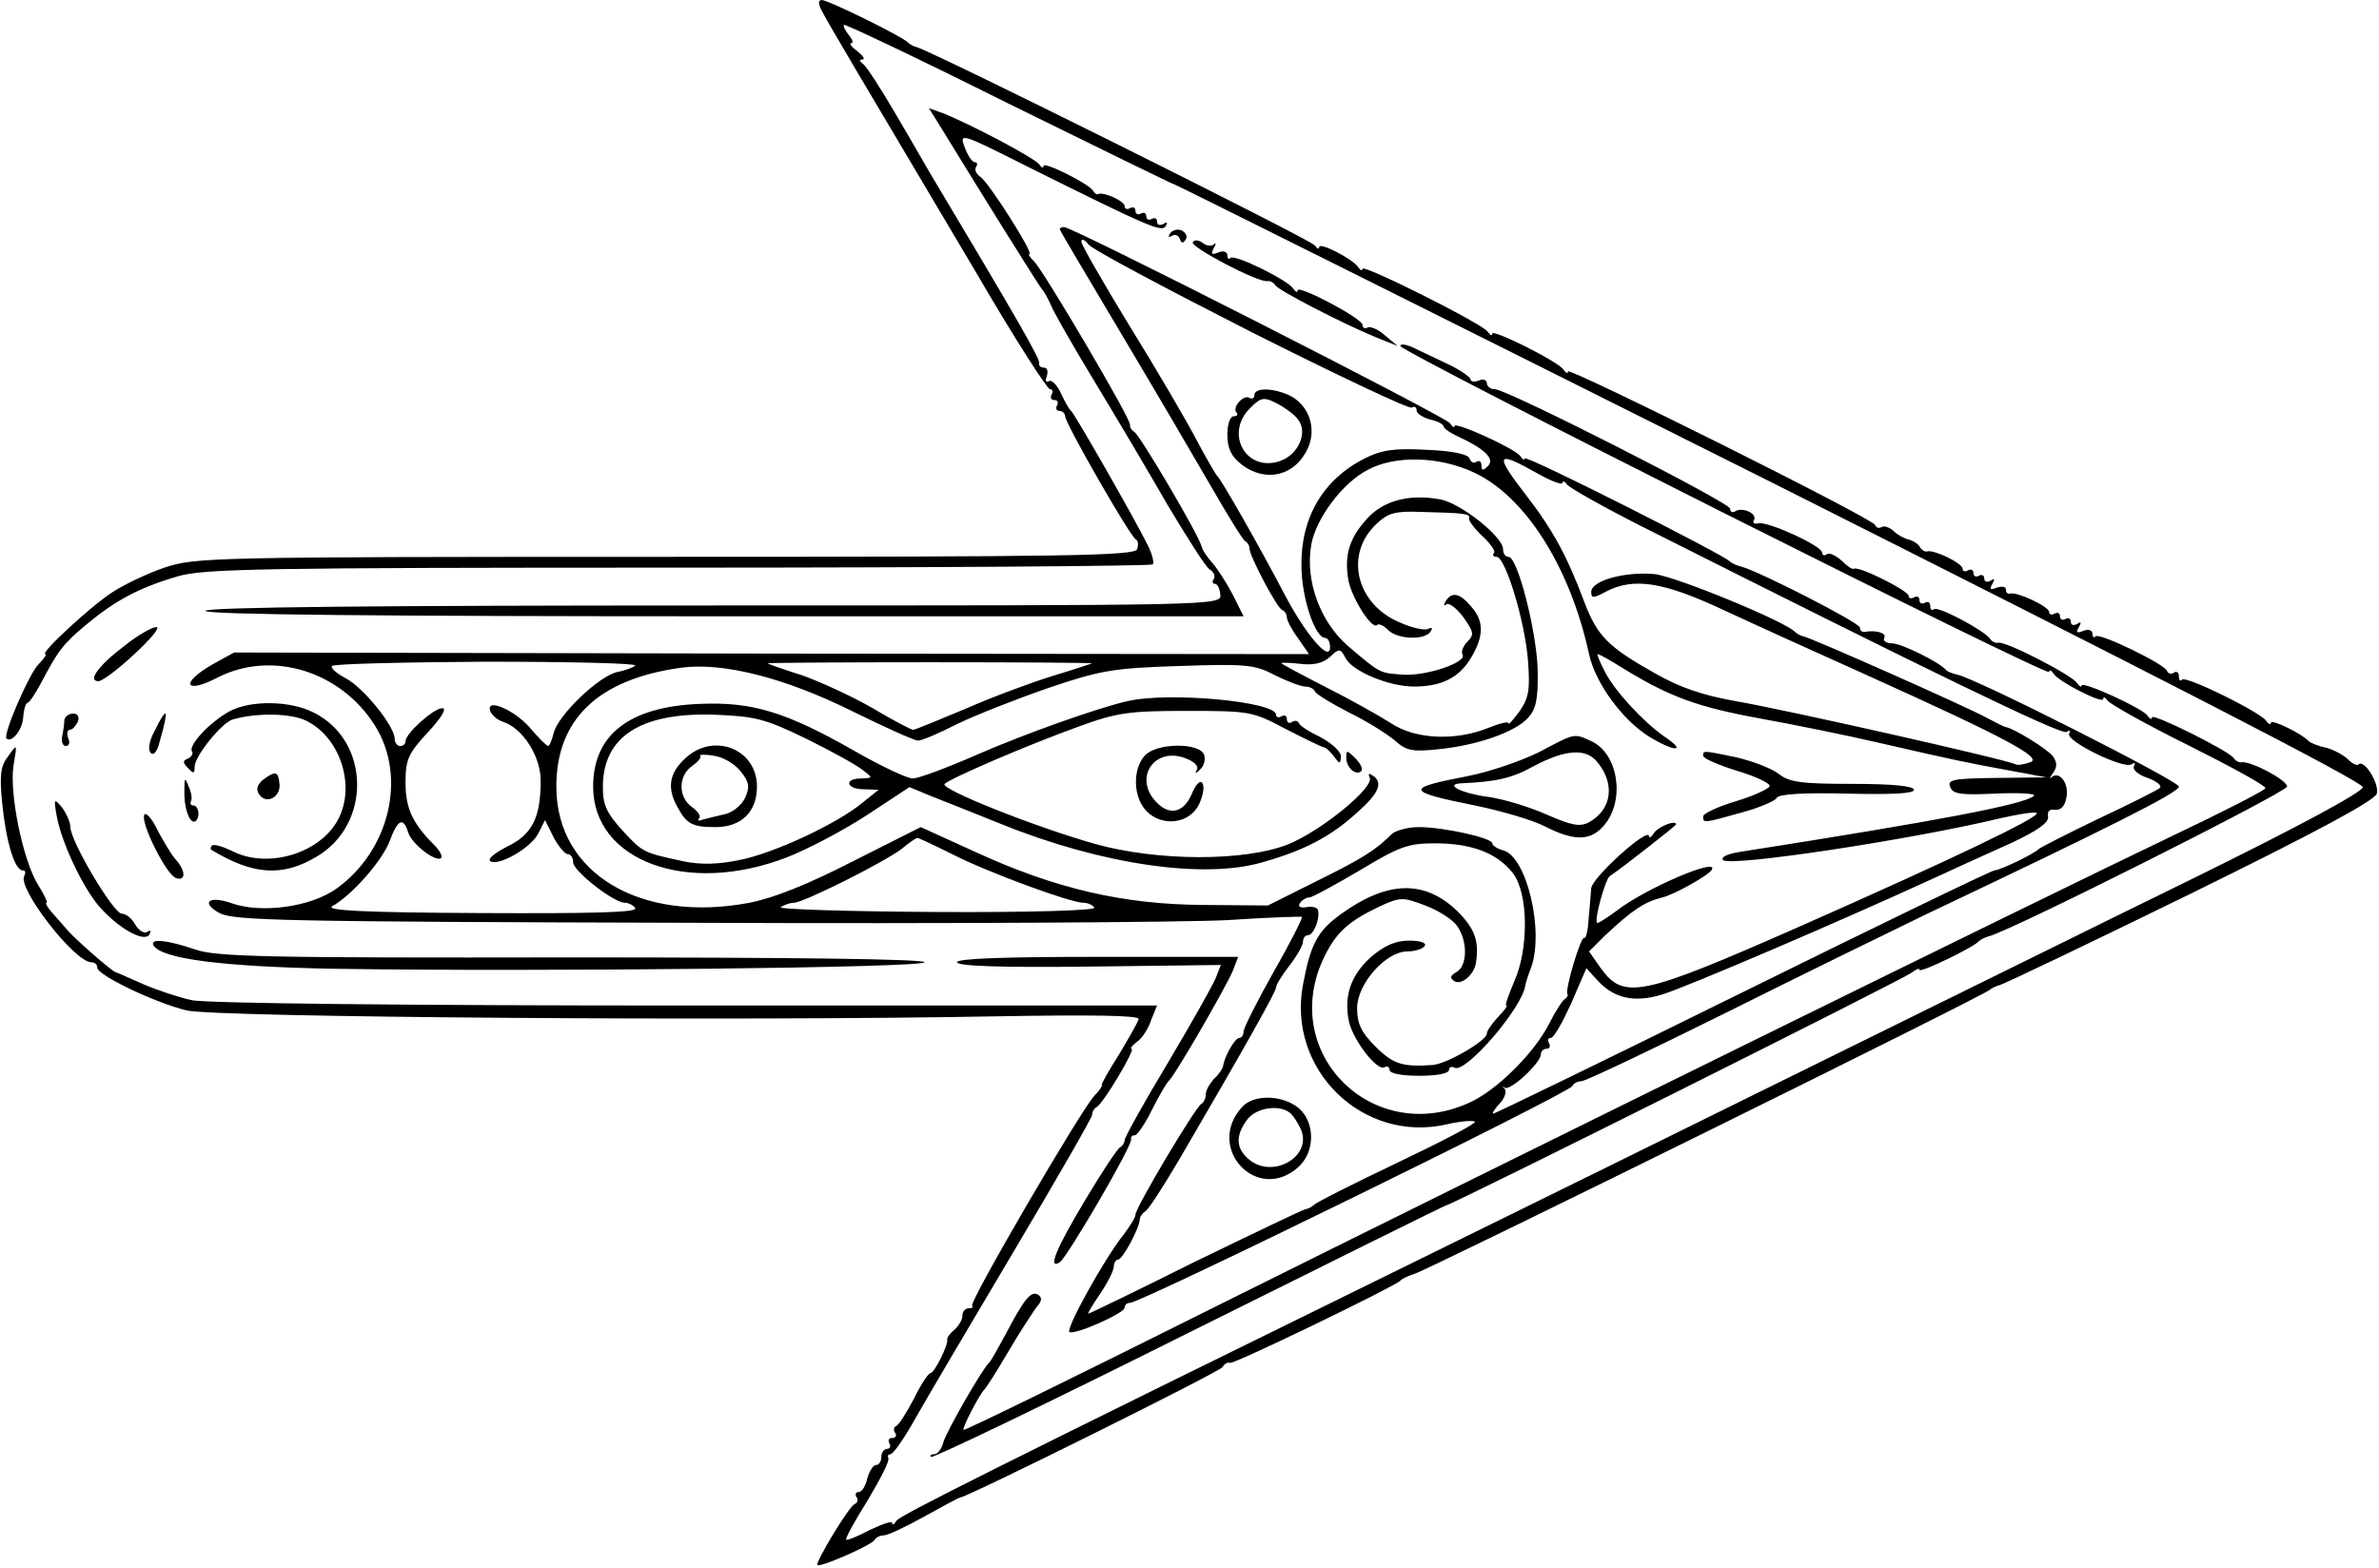 <?xml version="1.0" standalone="no"?>
<!DOCTYPE svg PUBLIC "-//W3C//DTD SVG 20010904//EN"
 "http://www.w3.org/TR/2001/REC-SVG-20010904/DTD/svg10.dtd">
<svg version="1.0" xmlns="http://www.w3.org/2000/svg"
 width="440pt" height="290pt" viewBox="0 0 440 290"
 preserveAspectRatio="xMidYMid meet">

<g transform="translate(0,290) scale(0.1,-0.1)"
fill="#000000" stroke="none">
<path d="M1521 2878 c12 -23 57 -99 289 -490 67 -115 127 -208 132 -208 5 0 6
-4 3 -10 -3 -5 -1 -10 5 -10 6 0 8 -4 5 -10 -3 -5 -1 -10 4 -10 6 0 11 -5 11
-10 0 -13 121 -224 131 -228 4 -2 5 -10 2 -18 -4 -12 -128 -14 -873 -14 -845
0 -868 -1 -926 -20 -32 -11 -76 -32 -97 -46 -40 -26 -135 -114 -123 -114 3 0
-2 -8 -13 -19 -17 -17 -66 -130 -59 -137 10 -9 30 17 31 40 1 14 5 26 8 26 3
0 13 15 23 33 34 65 43 76 86 112 53 44 97 68 169 89 48 14 154 16 926 16 479
0 874 3 877 6 3 3 -1 20 -10 37 -22 45 -134 241 -141 247 -4 3 -12 18 -19 33
-7 15 -17 25 -22 22 -6 -3 -7 1 -4 9 3 9 1 16 -5 16 -6 0 -10 3 -9 8 3 6 -40
81 -202 352 -5 8 -32 56 -61 105 -29 50 -57 93 -63 97 -7 5 -7 8 -1 8 6 0 1 7
-9 15 -11 8 -16 15 -12 15 5 0 3 7 -4 15 -7 9 -11 17 -9 19 2 2 139 -63 303
-145 165 -81 305 -150 310 -151 6 -2 503 -250 1104 -551 696 -350 1092 -553
1092 -563 0 -9 -117 -72 -312 -168 -172 -84 -497 -245 -723 -356 -225 -111
-531 -262 -680 -335 -825 -405 -990 -488 -997 -498 -4 -7 -8 -9 -8 -4 0 4 -18
-2 -41 -13 -23 -12 -42 -20 -44 -18 -2 2 16 35 40 73 23 39 41 73 38 78 -2 4
0 7 4 7 5 0 26 30 47 68 21 37 103 176 182 309 79 133 144 246 144 251 0 6 4
12 8 14 11 4 73 108 65 108 -4 0 1 6 10 13 9 6 21 24 26 40 l11 27 -873 0
c-512 0 -889 4 -913 10 -23 5 -62 18 -88 29 -25 11 -49 22 -53 23 -9 4 -73 60
-87 76 -6 7 -19 22 -29 33 -9 10 -14 19 -11 19 3 0 -4 15 -16 34 -28 46 -53
169 -45 220 7 41 7 41 -10 17 -14 -18 -16 -35 -11 -86 7 -71 23 -125 38 -125
5 0 6 -4 3 -10 -14 -22 93 -160 124 -160 6 0 11 -4 11 -10 0 -14 107 -65 165
-79 55 -13 1023 -20 1496 -11 175 3 266 2 265 -5 -1 -5 -18 -35 -36 -65 -19
-30 -34 -56 -32 -57 1 -2 -5 -11 -14 -20 -26 -28 -232 -382 -226 -388 3 -3 0
-5 -6 -5 -7 0 -12 -6 -12 -14 0 -7 -7 -19 -15 -26 -8 -6 -14 -15 -13 -18 2
-10 -24 -62 -31 -62 -4 0 -18 -21 -31 -48 -14 -26 -28 -49 -33 -50 -4 -2 -5
-8 -1 -13 3 -5 0 -9 -6 -9 -6 0 -8 -4 -5 -10 3 -5 1 -10 -4 -10 -6 0 -11 -7
-11 -15 0 -8 -4 -15 -10 -15 -5 0 -12 -11 -16 -25 -3 -14 -10 -25 -16 -25 -5
0 -7 -4 -4 -9 4 -5 2 -11 -3 -13 -10 -3 -74 -109 -69 -113 5 -5 103 38 106 47
2 4 10 8 17 8 7 0 41 16 75 35 34 19 64 35 66 35 12 0 479 232 485 241 3 6 10
10 14 8 7 -3 306 142 315 152 3 4 15 9 27 13 28 9 1056 516 1063 525 3 3 12 7
19 9 8 2 167 78 353 169 232 114 340 172 344 185 5 18 -23 64 -34 54 -2 -3
-11 1 -19 9 -8 8 -26 18 -41 22 -15 3 -29 9 -32 12 -11 13 -70 42 -70 34 0 -4
-4 -3 -8 3 -10 16 -148 84 -156 77 -3 -4 -6 -1 -6 6 0 7 -4 10 -9 7 -5 -4 -11
-2 -13 3 -5 13 -125 71 -132 64 -3 -4 -6 -1 -6 5 0 6 -7 9 -17 5 -12 -5 -14
-3 -8 7 5 9 4 11 -3 6 -7 -4 -12 -2 -12 4 0 6 -4 8 -10 5 -5 -3 -10 -1 -10 5
0 6 -4 8 -10 5 -5 -3 -10 -2 -10 3 0 10 -60 38 -72 34 -5 -1 -8 2 -8 8 0 5 -7
6 -17 3 -12 -5 -14 -3 -8 7 5 9 4 11 -3 6 -7 -4 -12 -2 -12 4 0 6 -5 8 -10 5
-5 -3 -10 -1 -10 5 0 6 -5 8 -10 5 -5 -3 -10 -2 -10 3 0 10 -53 36 -66 32 -4
-1 -10 3 -13 8 -3 6 -13 12 -21 14 -8 2 -21 9 -28 16 -8 7 -17 10 -22 7 -5 -3
-10 -1 -12 4 -4 12 -568 293 -568 284 0 -5 -4 -3 -8 3 -9 15 -132 76 -132 67
0 -5 -4 -3 -8 3 -9 15 -232 126 -232 117 0 -5 -4 -3 -8 3 -10 15 -72 47 -72
37 0 -5 -4 -3 -8 3 -6 10 -715 363 -737 367 -5 1 -12 5 -15 8 -8 10 -148 79
-160 79 -7 0 -7 -7 1 -22z"/>
<path d="M1741 2663 c77 -126 179 -289 186 -298 5 -5 12 -19 17 -30 4 -11 40
-74 80 -140 40 -66 101 -169 136 -230 36 -60 70 -114 77 -118 8 -5 11 -12 8
-18 -4 -5 -2 -9 2 -9 5 0 9 -9 10 -20 2 -20 -4 -20 -938 -20 -619 0 -939 -3
-939 -10 0 -7 327 -10 960 -10 l960 0 -20 40 c-12 23 -29 49 -38 59 -9 10 -18
23 -20 31 -4 19 -113 204 -124 211 -5 3 -9 9 -8 13 3 9 -158 282 -177 302 -8
8 -12 14 -9 14 9 0 -76 134 -91 143 -7 5 -11 12 -8 18 4 5 2 9 -2 9 -5 0 -13
12 -19 28 -10 27 -7 26 120 -38 225 -112 245 -120 252 -108 4 7 3 8 -4 4 -7
-4 -12 -2 -12 4 0 6 -4 8 -10 5 -5 -3 -10 -1 -10 5 0 6 -4 8 -10 5 -5 -3 -10
-1 -10 5 0 6 -4 8 -10 5 -5 -3 -10 -2 -10 4 0 9 -40 27 -49 22 -2 -2 -7 2 -10
7 -9 13 -91 54 -91 45 0 -5 -4 -3 -8 3 -7 11 -130 76 -179 95 l-25 9 23 -37z"/>
<path d="M1960 2476 c0 -2 51 -88 113 -192 62 -104 137 -232 167 -284 30 -52
58 -98 63 -101 5 -3 8 -9 8 -13 -2 -11 51 -111 60 -114 5 -2 9 -8 9 -14 0 -5
9 -23 21 -39 l20 -29 -994 1 -994 2 -40 -22 c-61 -35 -51 -56 10 -24 101 51
228 11 291 -90 59 -95 26 -231 -72 -301 -48 -34 -138 -46 -193 -27 -42 15 -59
2 -23 -18 26 -14 121 -16 879 -18 468 -2 911 1 985 5 74 5 137 7 138 6 2 -1
-21 -47 -52 -101 -31 -55 -56 -105 -56 -111 0 -7 -4 -12 -8 -12 -8 0 -28 -35
-30 -53 -1 -4 -8 -15 -17 -23 -8 -9 -15 -21 -15 -29 0 -7 -4 -15 -8 -17 -10
-4 -122 -192 -122 -205 0 -5 -10 -21 -22 -37 -34 -42 -108 -175 -100 -180 10
-6 102 35 102 45 0 5 4 9 10 9 20 0 814 389 818 401 2 5 10 9 17 9 7 0 127 57
266 126 140 70 308 152 374 184 333 158 465 224 465 235 0 10 -377 201 -410
207 -8 2 -17 5 -20 8 -14 16 -84 50 -101 50 -11 0 -17 5 -14 10 5 9 -15 15
-37 11 -5 0 -8 3 -8 8 0 9 -190 106 -220 113 -8 2 -17 6 -20 9 -10 12 -380
199 -380 191 0 -4 -4 -2 -8 4 -9 14 -122 65 -122 56 0 -4 -4 -2 -8 5 -8 12
-698 363 -714 363 -4 0 -8 -2 -8 -4z m354 -190 c159 -80 292 -143 297 -140 5
3 9 1 9 -5 0 -6 11 -13 25 -17 14 -3 25 -9 25 -13 0 -3 12 -12 28 -19 49 -23
67 -41 54 -54 -9 -9 -12 -9 -12 1 0 7 -4 10 -9 7 -5 -4 -11 -1 -13 6 -3 8 -32
14 -80 16 -60 3 -82 0 -114 -16 -77 -39 -118 -109 -117 -198 0 -59 25 -134 44
-134 5 0 9 -8 9 -17 0 -30 -46 24 -86 101 -44 84 -115 209 -123 216 -3 3 -21
34 -40 70 -19 36 -74 130 -123 209 -48 79 -88 148 -88 154 0 6 6 4 13 -5 6 -9
142 -81 301 -162z m412 -260 c95 -44 178 -175 213 -336 11 -52 60 -120 110
-152 47 -29 73 -30 30 -1 -39 27 -93 85 -111 121 -9 17 -15 32 -13 32 3 0 26
-13 53 -30 81 -49 132 -68 247 -89 61 -11 160 -31 220 -45 148 -34 159 -36
240 -51 l70 -13 -92 -1 c-80 -1 -92 -3 -86 -17 5 -13 19 -15 84 -12 43 2 75 0
71 -4 -17 -16 -175 -46 -545 -104 -24 -4 -35 -10 -30 -15 13 -13 349 38 511
77 35 8 66 13 69 10 7 -7 -158 -86 -441 -211 -293 -129 -323 -135 -366 -75
l-21 30 28 28 c52 49 75 64 108 72 21 5 84 40 91 51 14 24 -122 -34 -175 -75
-19 -14 -36 -25 -37 -23 -6 5 15 80 23 86 28 19 123 94 123 96 0 9 -33 -4 -41
-16 -5 -8 -9 -10 -9 -6 0 19 -105 -76 -107 -96 -1 -12 -3 -39 -5 -59 -1 -20
-5 -35 -8 -33 -6 4 -36 -96 -31 -104 2 -2 -1 -7 -6 -10 -4 -3 -17 -23 -28 -45
-28 -55 -98 -124 -148 -146 -176 -80 -349 88 -271 263 23 50 45 71 103 99 41
19 45 19 87 3 24 -9 51 -26 59 -38 20 -28 19 -74 -1 -85 -12 -7 -13 -11 -4
-17 13 -8 37 12 40 35 6 40 -3 63 -35 95 -61 58 -129 56 -215 -6 -43 -31 -56
-55 -70 -130 -30 -157 110 -294 265 -259 26 6 50 8 53 5 3 -3 -62 -37 -144
-76 -82 -39 -151 -74 -154 -78 -3 -3 -10 -7 -16 -8 -5 -1 -97 -45 -204 -97
-106 -53 -195 -96 -197 -96 -2 0 8 17 22 37 14 21 25 43 25 50 0 7 4 13 8 13
8 0 39 57 40 74 0 5 5 12 10 15 6 3 34 47 63 96 125 214 179 311 179 318 0 5
11 23 25 41 14 18 25 38 25 44 0 7 4 12 9 12 10 0 22 28 19 45 0 6 -10 9 -21
7 -12 -2 -17 1 -13 7 4 6 12 11 18 11 5 0 47 23 93 50 73 44 89 50 139 50 68
0 115 -18 144 -55 29 -37 30 -141 2 -202 -10 -24 -17 -43 -14 -43 3 0 -4 -10
-16 -22 -11 -12 -20 -25 -20 -30 0 -13 -74 -56 -100 -58 -55 -4 -73 1 -106 34
-26 26 -34 42 -34 71 0 45 53 105 93 105 14 0 29 5 32 10 4 6 -8 10 -29 10
-25 0 -45 -9 -70 -30 -38 -34 -51 -73 -41 -120 8 -35 53 -93 66 -84 5 3 9 0 9
-5 0 -7 23 -11 55 -11 32 0 55 4 55 11 0 5 5 7 10 4 20 -12 126 111 131 152 1
5 5 18 10 31 26 67 -7 208 -51 219 -11 3 -20 9 -20 13 0 10 -90 30 -136 30
-20 0 -41 -6 -49 -12 -31 -31 -55 -46 -140 -88 l-90 -45 -120 1 c-148 1 -273
30 -421 98 l-101 46 -125 -63 c-84 -43 -146 -68 -192 -77 -201 -38 -356 54
-357 213 -1 126 77 201 232 222 77 10 191 -19 314 -80 61 -30 116 -55 123 -55
7 0 40 14 73 31 33 16 109 46 167 66 97 33 120 37 243 41 123 4 139 3 177 -17
22 -11 48 -21 56 -21 8 0 16 -4 18 -9 2 -5 30 -22 63 -39 33 -16 71 -40 85
-52 21 -19 33 -21 80 -16 72 7 143 32 166 58 15 16 19 35 18 89 -2 71 -37 209
-54 209 -6 0 -10 6 -10 14 0 23 -77 84 -115 92 -58 11 -107 -2 -137 -36 -33
-36 -42 -68 -34 -114 7 -34 44 -92 53 -82 3 3 12 -1 20 -9 17 -18 69 -20 79
-3 4 6 3 8 -4 5 -5 -4 -30 1 -54 12 -80 34 -102 126 -42 182 21 20 35 24 82
22 80 -2 92 -3 89 -12 -1 -4 10 -19 25 -33 15 -14 25 -28 21 -31 -3 -4 -1 -7
5 -7 16 0 52 -117 58 -191 4 -54 2 -69 -15 -94 -12 -16 -21 -27 -21 -23 0 4
-16 0 -36 -8 -61 -25 -136 -22 -181 8 -22 14 -77 45 -121 67 -45 23 -82 43
-82 44 0 2 16 1 35 -1 24 -3 42 1 55 13 17 16 19 16 29 -3 13 -24 80 -52 126
-52 51 0 83 16 105 52 25 41 25 69 1 96 -21 25 -36 28 -47 10 -4 -7 -4 -10 1
-6 4 4 18 -6 31 -23 20 -28 21 -33 8 -46 -8 -8 -12 -19 -9 -24 9 -14 -67 -40
-110 -37 -44 3 -42 2 -103 54 -50 44 -78 119 -67 185 8 49 58 116 105 140 50
27 132 25 196 -5z m118 -2 c25 -14 46 -22 46 -17 0 4 4 3 8 -3 4 -6 66 -41
137 -77 528 -266 777 -387 787 -381 6 4 8 3 5 -3 -8 -13 100 -66 115 -57 6 4
8 3 5 -3 -4 -6 7 -16 25 -22 17 -6 28 -15 22 -19 -5 -4 -56 -30 -114 -57 -58
-28 -107 -53 -110 -56 -7 -8 -71 -39 -81 -39 -5 0 -214 -101 -465 -225 -251
-124 -459 -225 -462 -225 -3 0 2 8 11 18 10 10 14 23 10 28 -5 5 -4 6 0 2 10
-7 67 46 67 62 0 6 5 10 11 10 5 0 7 5 4 10 -3 6 -2 10 3 10 6 0 22 29 38 64
l28 65 22 -24 c30 -32 67 -40 117 -25 39 11 331 136 507 217 41 19 105 48 143
65 46 22 66 36 65 47 -2 10 3 15 13 13 11 -1 18 7 21 23 5 26 -13 50 -28 37
-4 -4 -3 0 3 8 8 11 8 19 0 31 -10 13 -71 51 -87 54 -3 0 -20 9 -37 18 -41 22
-325 148 -338 150 -5 1 -12 5 -15 8 -17 19 -221 103 -260 107 -55 5 -117 -12
-117 -33 0 -12 4 -12 28 1 51 26 105 18 218 -35 58 -27 177 -81 264 -120 257
-116 326 -153 302 -161 -11 -4 -23 -6 -27 -4 -12 8 -434 103 -518 117 -61 11
-103 25 -150 52 -87 49 -106 69 -130 132 -31 83 -58 133 -106 195 -61 79 -58
86 20 42z m-1669 -355 c-3 -3 -17 -9 -33 -12 -34 -7 -110 -80 -118 -113 -3
-13 -8 -24 -10 -24 -3 0 -18 15 -34 34 -30 34 -83 56 -73 30 3 -7 13 -16 23
-19 37 -12 70 -64 70 -109 0 -69 -16 -100 -62 -122 -23 -12 -37 -23 -31 -27
15 -10 76 25 89 52 l12 24 16 -32 c9 -17 21 -31 26 -31 6 0 10 -7 10 -15 0
-16 75 -75 96 -75 7 0 16 -5 19 -10 5 -8 -84 -10 -287 -9 -220 1 -288 5 -273
13 36 20 93 85 106 121 15 40 25 44 34 15 7 -22 52 -56 61 -47 3 3 -3 14 -13
24 -40 40 -53 68 -53 115 0 43 5 54 41 93 26 28 36 45 27 45 -16 0 -68 -47
-68 -61 0 -5 -4 -9 -10 -9 -5 0 -10 6 -10 13 0 24 -58 95 -90 112 -17 9 -29
19 -26 23 2 4 130 7 284 8 155 0 279 -3 277 -7z m845 4 c0 0 -32 -11 -72 -23
-39 -12 -112 -39 -162 -61 -50 -21 -94 -39 -97 -39 -4 0 -38 18 -75 40 -38 22
-97 49 -131 61 -35 11 -63 21 -63 22 0 1 135 2 300 2 165 0 300 -1 300 -2z
m-257 -354 c65 -33 217 -89 241 -89 8 0 17 -4 20 -9 4 -5 -116 -9 -293 -8
-164 1 -294 5 -287 9 6 4 17 8 24 8 18 0 169 76 200 100 13 11 26 20 29 20 2
0 32 -14 66 -31z"/>
<path d="M2320 2169 c0 -5 -4 -8 -9 -5 -11 7 -33 -18 -24 -27 3 -4 1 -7 -5 -7
-7 0 -12 -15 -12 -34 0 -25 7 -40 26 -55 45 -35 100 -21 123 30 17 38 1 81
-35 98 -31 14 -64 14 -64 0z m80 -44 c20 -24 2 -66 -33 -78 -63 -21 -103 52
-54 99 19 19 25 20 48 8 14 -7 32 -20 39 -29z"/>
<path d="M2085 1603 c-53 -12 -189 -60 -278 -99 -55 -24 -108 -44 -119 -44
-10 0 -57 22 -106 50 -128 73 -190 92 -287 88 -131 -5 -198 -57 -198 -153 0
-138 175 -202 358 -131 39 15 105 50 148 78 l79 52 41 -17 c23 -9 81 -32 128
-51 185 -75 375 -103 484 -71 78 22 127 48 175 92 41 36 49 56 28 69 -6 4 -8
3 -5 -4 11 -17 -89 -99 -151 -124 -81 -32 -243 -31 -357 1 -113 32 -288 102
-278 111 12 11 156 73 248 106 71 26 93 29 200 29 116 0 122 -1 182 -33 35
-18 66 -33 70 -34 5 0 13 -8 20 -17 11 -15 12 -15 13 0 0 9 -17 24 -37 35 -21
10 -40 22 -41 27 -2 4 -8 5 -13 1 -5 -3 -9 0 -9 6 0 6 -4 8 -10 5 -5 -3 -10
-2 -10 3 0 24 -197 43 -275 25z m-595 -69 c47 -23 94 -49 105 -58 20 -15 20
-15 -2 -16 -33 0 -28 -20 5 -20 l27 -1 -30 -24 c-47 -39 -165 -94 -228 -106
-39 -8 -71 -9 -104 -2 -74 16 -74 16 -112 57 -29 32 -36 47 -36 80 0 93 69
138 205 134 76 -3 94 -7 170 -44z"/>
<path d="M1265 1495 c-28 -27 -31 -54 -12 -88 17 -31 27 -37 70 -37 48 0 77
28 77 75 0 71 -83 102 -135 50z m105 -22 c16 -20 17 -29 8 -49 -6 -13 -23 -27
-37 -30 -14 -3 -33 -8 -41 -10 -8 -3 -11 -2 -7 2 4 4 -2 13 -13 21 -26 18 -26
58 0 76 11 8 18 16 15 19 -3 2 9 3 25 0 17 -2 39 -15 50 -29z"/>
<path d="M2847 1509 c-32 -16 -92 -37 -134 -45 -115 -22 -114 -28 15 -54 49
-10 107 -27 130 -39 55 -28 86 -27 111 5 37 47 23 131 -26 153 -32 15 -30 15
-96 -20z m105 -16 c36 -41 30 -90 -13 -114 -17 -9 -32 -6 -78 14 -31 14 -80
29 -109 33 -47 6 -82 23 -50 25 65 3 94 9 135 32 57 30 94 33 115 10z"/>
<path d="M2117 1502 c-23 -26 -21 -78 4 -103 29 -29 80 -23 97 14 7 15 10 32
6 38 -4 7 -12 -1 -20 -20 -15 -35 -42 -41 -67 -13 -40 44 -2 100 54 80 17 -6
26 -15 23 -21 -5 -9 -3 -9 6 0 7 6 10 19 7 27 -9 23 -89 22 -110 -2z"/>
<path d="M2490 1498 c0 -18 18 -34 28 -24 3 4 -2 14 -11 23 -16 16 -17 16 -17
1z"/>
<path d="M3150 1502 c0 -5 28 -17 63 -28 34 -10 61 -23 60 -28 -1 -5 -29 -18
-62 -28 -34 -10 -61 -23 -61 -28 0 -13 0 -13 71 7 34 9 63 22 65 27 3 7 48 10
129 8 83 -2 125 0 125 7 0 7 -40 11 -114 11 -95 0 -117 3 -137 19 -13 10 -48
23 -77 30 -63 13 -62 13 -62 3z"/>
<path d="M2297 852 c-68 -75 27 -178 103 -112 33 28 33 85 1 111 -30 24 -83
25 -104 1z m88 -10 c6 -4 15 -18 21 -31 22 -51 -54 -94 -98 -54 -22 20 -23 42
-2 71 15 22 58 30 79 14z"/>
<path d="M2164 2468 c-4 -6 -3 -8 4 -4 5 3 12 1 14 -6 3 -8 6 -9 11 -1 4 6 0
13 -8 17 -8 3 -17 0 -21 -6z"/>
<path d="M2206 2452 c-5 -9 121 -75 138 -72 5 1 12 -3 15 -8 7 -10 123 -70
186 -96 l40 -16 -24 20 c-12 11 -27 17 -32 14 -5 -3 -9 0 -9 5 0 12 -120 75
-120 64 0 -5 -4 -3 -8 3 -10 16 -108 64 -116 57 -3 -4 -6 -1 -6 5 0 6 -7 9
-17 5 -12 -5 -14 -3 -8 8 4 8 5 11 0 7 -4 -4 -14 -3 -21 3 -7 5 -15 6 -18 1z"/>
<path d="M2590 2260 c0 -11 1200 -614 1200 -603 0 5 4 3 8 -3 9 -15 92 -57 92
-47 0 5 4 3 8 -3 4 -6 71 -44 150 -83 78 -39 142 -74 142 -79 -1 -4 -81 -45
-178 -91 -232 -111 -1198 -586 -1772 -872 -250 -125 -456 -226 -458 -224 -3 3
30 67 39 75 3 3 23 34 44 70 21 36 45 72 52 82 10 11 11 18 3 23 -13 8 -26 -8
-60 -73 -14 -26 -27 -49 -30 -52 -12 -10 -78 -125 -85 -147 -3 -13 -11 -23
-17 -23 -6 0 -9 -2 -6 -5 3 -3 217 100 477 230 259 129 473 235 475 235 9 0
849 420 862 431 8 6 14 9 14 5 0 -7 101 42 110 53 3 3 11 7 18 9 35 7 552 267
552 277 0 12 -66 47 -84 45 -5 -1 -12 3 -15 8 -9 13 -151 84 -151 75 0 -5 -4
-3 -8 3 -9 14 -122 65 -122 56 0 -4 -4 -2 -8 4 -9 15 -134 79 -146 75 -5 -1
-12 2 -15 7 -11 16 -98 62 -104 55 -4 -3 -7 -1 -7 6 0 7 -4 9 -10 6 -5 -3 -10
-1 -10 5 0 6 -4 8 -10 5 -5 -3 -10 -2 -10 3 0 9 -91 55 -101 50 -3 -2 -13 5
-23 15 -10 9 -22 15 -27 12 -5 -4 -9 -2 -9 3 0 12 -100 58 -118 54 -8 -2 -11
1 -8 6 7 12 -22 25 -35 16 -5 -3 -9 -1 -9 5 0 11 -413 221 -435 221 -8 0 -15
5 -15 11 0 6 -7 9 -15 5 -8 -3 -15 -2 -15 2 0 4 -17 16 -37 26 -21 10 -50 24
-65 31 -16 8 -28 10 -28 5z"/>
<path d="M231 1706 c-48 -36 -70 -66 -49 -66 18 1 125 100 107 100 -8 0 -34
-15 -58 -34z"/>
<path d="M426 1585 c-36 -19 -78 -63 -71 -75 3 -4 -1 -10 -7 -13 -10 -4 -11
-7 0 -18 10 -11 12 -10 12 3 0 19 50 81 70 87 44 13 110 12 138 -3 64 -33 91
-125 55 -186 -36 -61 -131 -87 -194 -54 -17 8 -33 13 -37 10 -3 -3 -3 -7 -1
-8 77 -47 132 -50 194 -13 103 60 100 215 -5 267 -43 22 -115 23 -154 3z"/>
<path d="M119 1568 c0 -7 -2 -21 -4 -30 -2 -10 1 -18 7 -18 6 0 8 7 4 15 -3 8
-1 15 3 15 5 0 11 7 15 15 3 9 0 15 -9 15 -8 0 -15 -6 -16 -12z"/>
<path d="M286 1548 c-10 -18 -13 -35 -7 -41 5 -5 12 3 16 20 18 63 15 70 -9
21z"/>
<path d="M487 1458 c-11 -9 -14 -18 -8 -27 13 -20 40 -6 38 18 -2 24 -7 26
-30 9z"/>
<path d="M341 1438 c-1 -30 8 -58 18 -58 4 0 8 7 8 15 0 8 -4 15 -9 15 -5 0
-7 3 -5 8 3 4 1 16 -4 27 -7 18 -8 17 -8 -7z"/>
<path d="M105 1390 c9 -49 47 -129 77 -165 35 -41 84 -69 94 -54 4 8 3 9 -4 5
-6 -3 -16 3 -22 14 -6 11 -17 20 -25 20 -15 0 -95 134 -95 161 0 8 -7 24 -15
35 -15 18 -16 17 -10 -16z"/>
<path d="M267 1393 c-8 -14 40 -110 58 -117 19 -7 19 13 0 34 -8 9 -23 34 -34
55 -10 21 -21 33 -24 28z"/>
<path d="M284 1151 c16 -25 128 -39 331 -43 391 -6 1095 2 1095 12 0 6 -240 9
-652 9 -571 -1 -659 1 -698 15 -50 17 -84 21 -76 7z"/>
<path d="M1770 1120 c0 -7 81 -10 244 -8 l244 3 -9 -23 c-5 -13 -45 -84 -89
-158 -44 -73 -80 -138 -80 -143 0 -5 -4 -11 -8 -13 -5 -2 -34 -46 -65 -98 -54
-90 -70 -129 -47 -115 13 8 136 218 132 228 -1 4 2 7 7 7 4 0 19 21 32 48 13
26 27 49 30 52 11 8 108 177 119 204 l10 26 -260 0 c-172 0 -260 -3 -260 -10z"/>
</g>
</svg>
